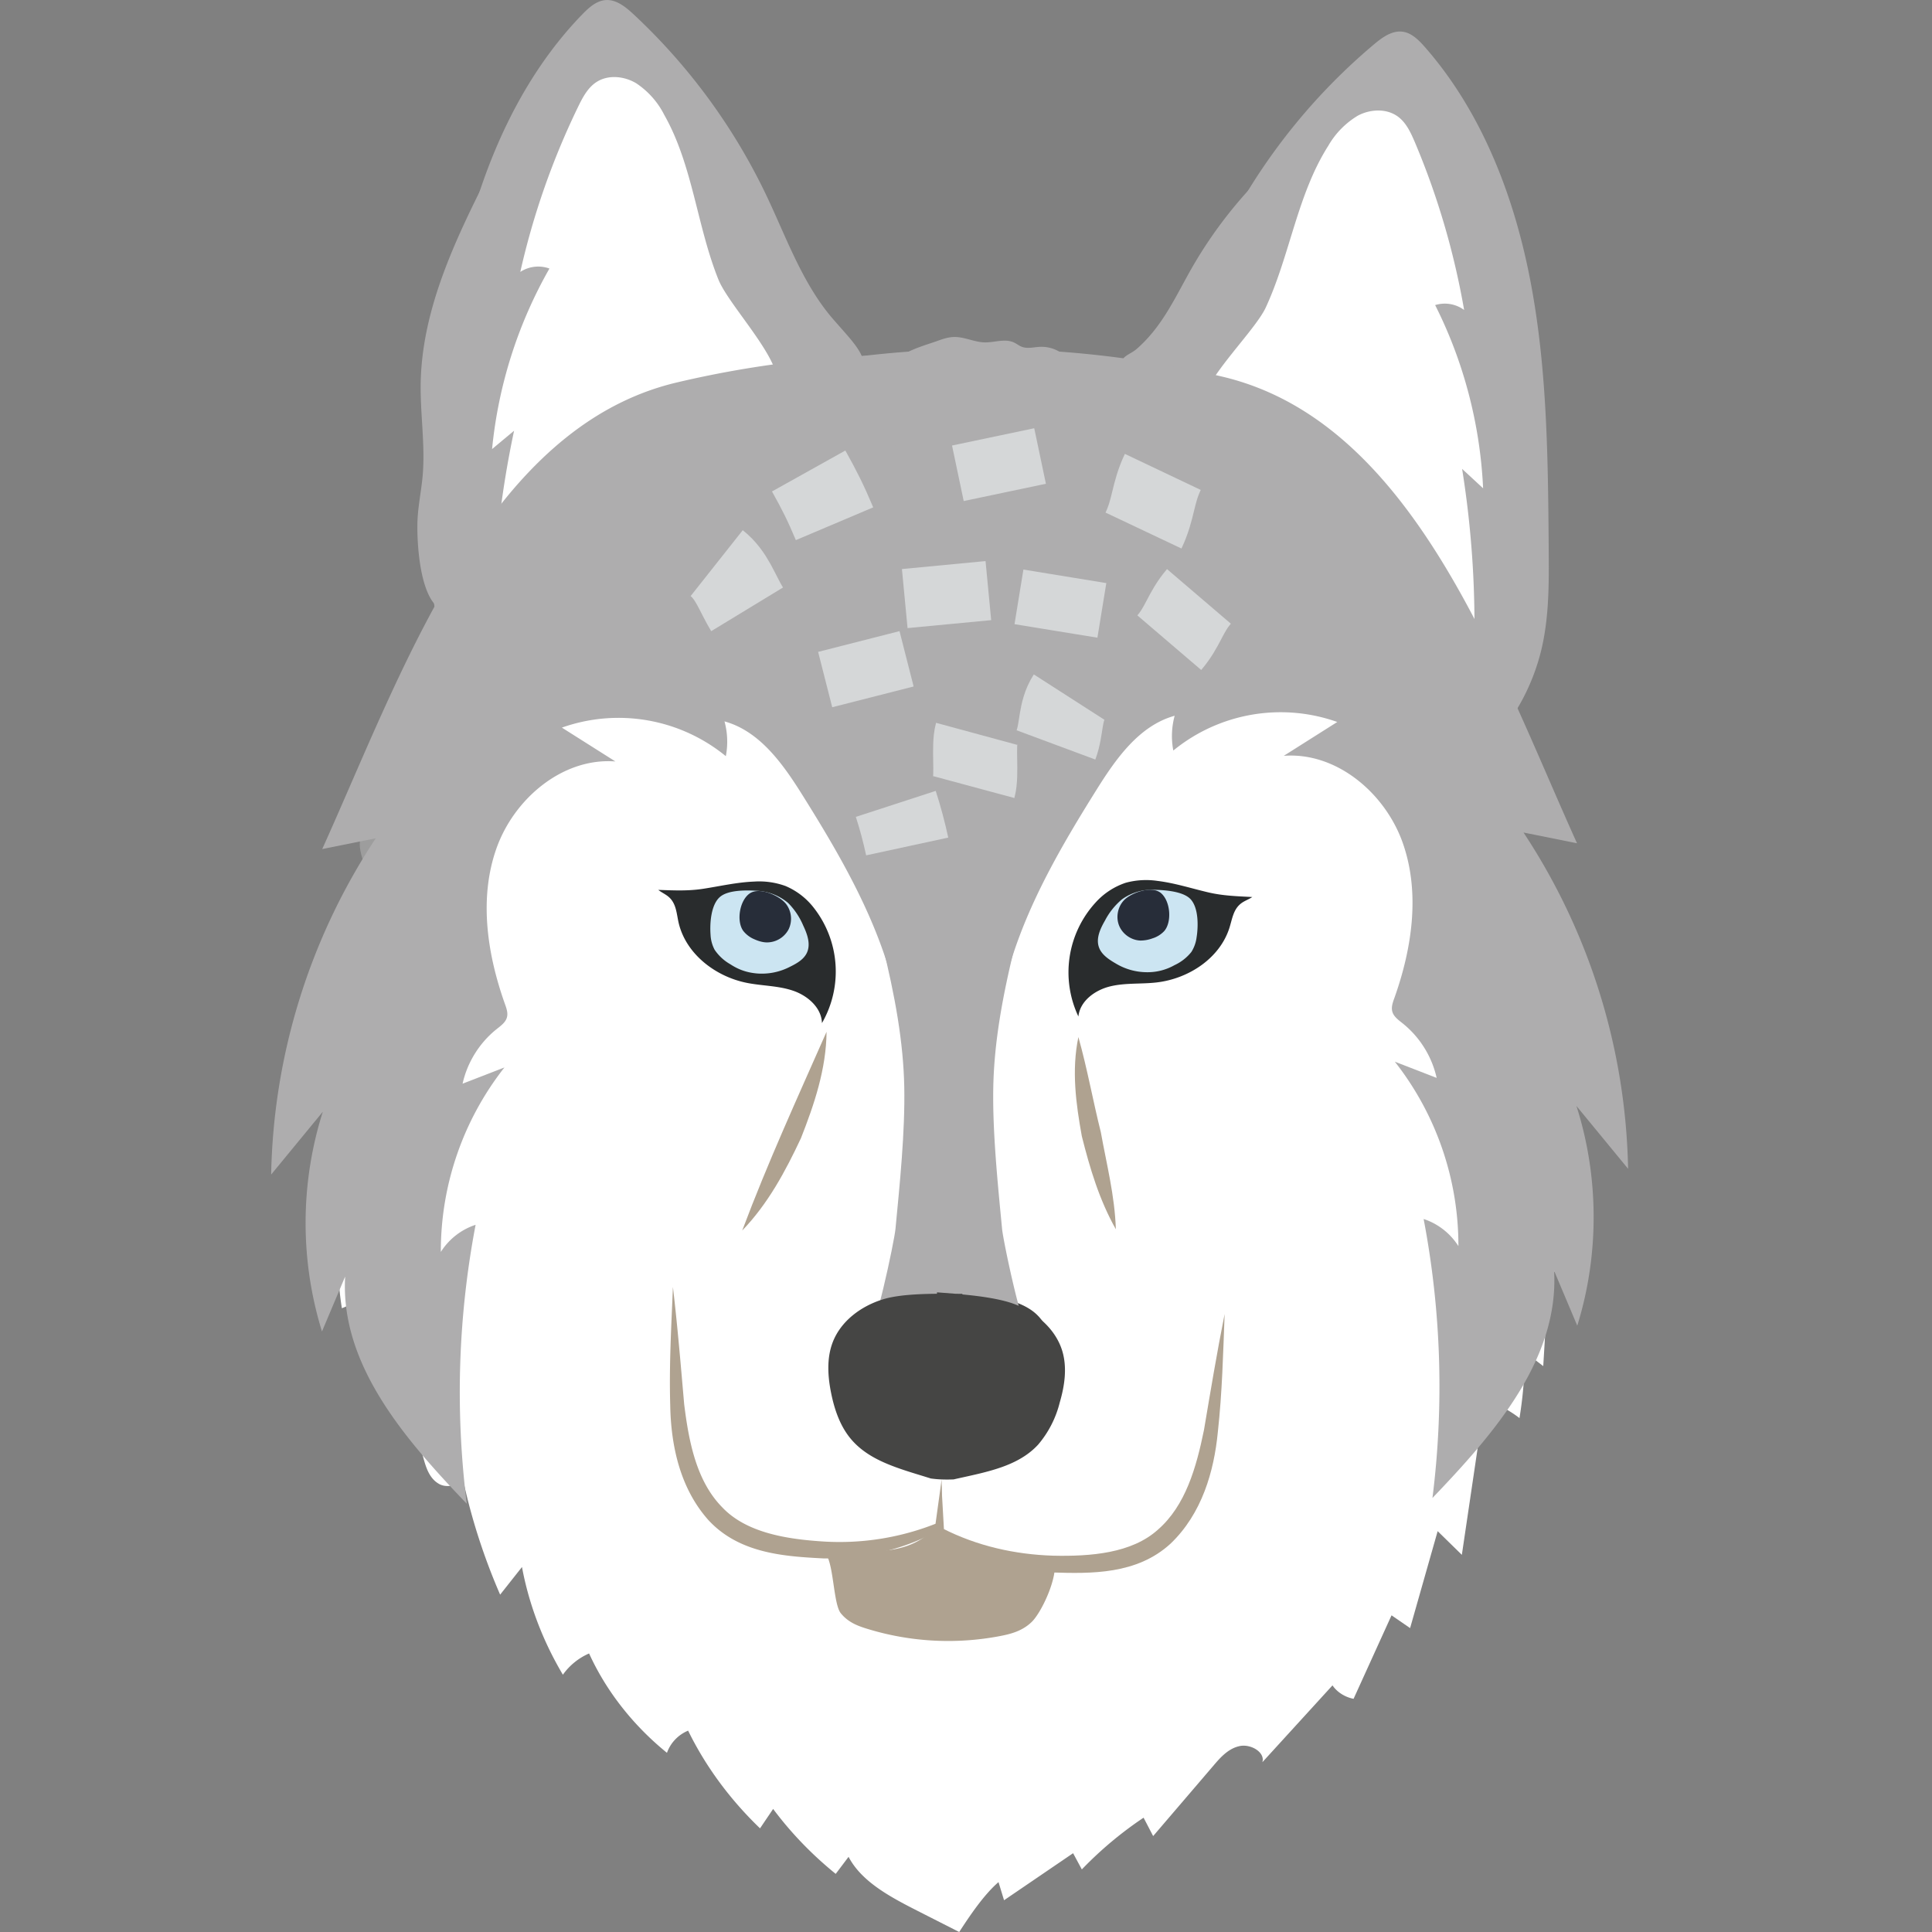 <?xml version="1.0" encoding="utf-8"?>
<svg version="1.1" xmlns="http://www.w3.org/2000/svg" xmlns:xlink="http://www.w3.org/1999/xlink" x="0px" y="0px"
	 viewBox="0 0 23 23" style="enable-background:new 0 0 100 100;" xml:space="preserve">
	 <rect x="0" y="0" width="23" height="23" fill="#808080" stroke="none"/>
	 <path
      d="M18.673 12.034a1.3 1.3 0 0 1-.545-.406 10.62 10.62 0 0 1 .514 3.468c-.331-1.121-.989-2.074-1.532-3.085-.25-.466-1.621-3.959-.385-3.844.435.041.849 1.021 1.02 1.381.377.79.679 1.635.928 2.486z"
      fill="#d8d0c4"
    />
    <path
      d="M3.824 12.436l.445-.648a8.175 8.175 0 0 0-.545 2.565c.283-.606.904-.899 1.326-1.393.279-.326.466-.735.649-1.137.39-.857.785-1.727.965-2.668.056-.292.09-.603-.001-.884-.471-1.456-1.417.676-1.653 1.155-.237.48-.455.973-.653 1.475-.174.44-.277 1.162-.533 1.535z"
      fill="#9d9d9d"
    />
    <path
      d="M4.283 12.334a9.8 9.8 0 0 0-.492 2.327c.115-.089.215-.194.295-.309a3.581 3.581 0 0 0-.016 1.222c.114-.043.219-.104.309-.179a2.62 2.62 0 0 0 .057.808c.018.078.059.172.149.181.136.013.222-.189.35-.146a3.15 3.15 0 0 0 .116 1.156c.03.104.074.216.178.273.104.057.277.007.273-.1.101.482.252.957.452 1.417l.26-.329c.083.445.248.88.487 1.282a.75.75 0 0 1 .312-.253c.204.448.523.855.927 1.183a.45.45 0 0 1 .252-.264c.208.426.5.821.856 1.163l.156-.231c.211.283.462.544.745.773l.153-.203c.154.295.493.476.813.639l.504.256c.124-.19.291-.441.468-.594l.066.216.822-.56.104.193a4.47 4.47 0 0 1 .735-.616l.114.219.725-.847c.082-.096.175-.198.308-.225.134-.026.303.077.267.193l.835-.915c.054.08.148.14.251.16l.452-.994.221.152.328-1.154.288.282.193-1.304.098-.532c.145.047.279.118.395.208a4.72 4.72 0 0 0 .063-.787l.22.168.07-1.164.226.134a7.826 7.826 0 0 0-.408-2.363 5.802 5.802 0 0 0-.764-1.546c-.831-1.16-2.244-1.962-3.757-2.251s-3.113-.083-4.509.471c-1.021.406-1.936.989-2.941 1.425-.841.365-1.735.571-2.006 1.365z"
      fill="#fff"
    />
    <path
      d="M11.6 6.355c-.317-.102-.658-.082-.987-.03-1.429.227-2.707 1.033-3.943 1.822-.447.286-.904.58-1.236 1.005-.253.323-.422.71-.554 1.105-.117.352-.207.721-.189 1.092.043.915.705 1.65 1.031 2.498l-.544.135a11.593 11.593 0 0 0 2.031 1.469l-.551.084c.476.398.876.895 1.171 1.454.218.412.381.861.661 1.229.627.825 1.697 1.085 2.683 1.294.226-1.092.084-2.322.145-3.438.049-.906.226-1.8.299-2.704.06-.748.048-1.5.037-2.251-.027-1.609-.029-3.153-.054-4.764z"
      fill="#fff"
    />
    <path
      d="M9.108 2.294A7.159 7.159 0 0 0 7.54.168c-.094-.087-.204-.176-.33-.167-.109.008-.198.088-.275.167-.724.744-1.165 1.741-1.411 2.765-.245 1.025-.308 2.085-.37 3.139-.023.385-.045.775.02 1.156.077.449.279.876.574 1.216 1.244-1.387 2.728-2.518 4.2-3.643.563-.43.327-.587-.038-1.011-.367-.428-.559-.992-.802-1.496z"
      fill="#aeadae"
    />
    <path
      d="M8.553 3.329c-.257-.639-.306-1.362-.644-1.959a.984.984 0 0 0-.337-.38C7.426.904 7.233.886 7.093.982c-.099.068-.159.182-.212.292a9.055 9.055 0 0 0-.687 1.963.391.391 0 0 1 .347-.04 5.404 5.404 0 0 0-.683 2.149l.262-.218c-.158.742-.244 1.5-.256 2.261.836-.387 1.464-1.116 2.144-1.747.192-.178.39-.35.593-.515.158-.128.565-.327.64-.524.107-.279-.56-.957-.688-1.274zM11.736 6.38c.324-.076.663-.029.986.049 1.406.34 2.616 1.246 3.785 2.132.423.321.855.65 1.152 1.1.226.343.364.741.464 1.145.089.36.148.735.101 1.104-.116.909-.834 1.588-1.228 2.408l.532.178c-.668.512-1.387.949-2.142 1.303l.543.128a4.853 4.853 0 0 0-1.283 1.356c-.25.393-.448.828-.757 1.172-.691.773-1.778.946-2.778 1.076-.138-1.107.102-2.322.13-3.438.023-.907-.082-1.812-.082-2.719 0-.751.072-1.499.143-2.247.154-1.604.28-3.143.434-4.747z"
      fill="#fff"
    />
    <path
      d="M14.683 2.571A7.18 7.18 0 0 1 16.357.528c.098-.082.213-.166.338-.151.108.013.193.098.266.181.685.78 1.075 1.798 1.267 2.834.193 1.035.201 2.098.209 3.153.003.386.005.776-.079 1.153-.1.445-.323.86-.636 1.185-1.171-1.449-2.595-2.655-4.008-3.854-.54-.458-.296-.603.09-1.008.39-.406.61-.959.879-1.45z"
      fill="#aeadae"
    />
    <path
      d="M15.069 3.66c.289-.625.375-1.344.743-1.923a.997.997 0 0 1 .356-.362c.15-.078.344-.086.479.017.096.073.149.19.197.302.27.638.467 1.31.586 1.996a.39.39 0 0 0-.345-.058c.34.673.536 1.422.571 2.181l-.25-.231c.12.749.167 1.511.14 2.271-.815-.429-1.405-1.189-2.052-1.855-.183-.188-.371-.37-.566-.545-.151-.136-.547-.356-.612-.556-.092-.284.609-.927.753-1.237z"
      fill="#fff"
    />
    <path
      d="M8.079 10.986c.087.371.439.641.813.715.181.036.371.033.546.092.175.058.343.203.347.387a1.23 1.23 0 0 0-.094-1.369.839.839 0 0 0-.339-.263.916.916 0 0 0-.375-.053c-.205.008-.405.055-.607.086-.183.028-.352.019-.533.013.042.034.096.055.135.094.08.079.083.193.107.298z"
      fill="#292c2d"
    />
    <path
      d="M8.459 11.128a.422.422 0 0 0 .048.178.554.554 0 0 0 .187.173c.1.066.201.1.32.11a.727.727 0 0 0 .375-.072c.086-.042.179-.09.218-.177.046-.102.003-.221-.045-.322a.853.853 0 0 0-.18-.269.625.625 0 0 0-.382-.145c-.118-.007-.331-.01-.428.073-.11.093-.123.32-.113.451z"
      fill="#cce5f2"
    />
    <path
      d="M8.849 11.083a.332.332 0 0 0 .132.099c.045.02.092.035.141.037a.292.292 0 0 0 .266-.155.29.29 0 0 0-.033-.306c-.079-.097-.314-.203-.431-.121-.12.084-.16.33-.075.446z"
      fill="#272d39"
    />
    <path
      d="M14.635 11.049c-.117.363-.489.604-.868.647-.184.021-.372.003-.552.047-.18.044-.358.174-.377.358a1.231 1.231 0 0 1 .205-1.357.842.842 0 0 1 .359-.235.926.926 0 0 1 .378-.022c.204.025.399.088.598.135.18.043.349.047.53.057-.044.03-.1.047-.142.083-.086.072-.098.185-.131.287z"
      fill="#292c2d"
    />
    <path
      d="M14.245 11.16a.423.423 0 0 1-.062.173.554.554 0 0 1-.201.157.65.65 0 0 1-.328.084.723.723 0 0 1-.368-.102c-.082-.048-.171-.104-.203-.194-.038-.106.015-.221.071-.318a.83.83 0 0 1 .202-.253.611.611 0 0 1 .392-.114c.118.003.33.017.421.107.102.103.097.33.076.46z"
      fill="#cce5f2"
    />
    <path
      d="M13.86 11.084a.32.32 0 0 1-.14.087.417.417 0 0 1-.144.026c-.109-.004-.212-.076-.253-.177s-.017-.224.058-.303c.086-.09.329-.177.439-.086.114.095.134.344.04.453z"
      fill="#272d39"
    />
    <path
      d="M11.21 17.612l.005.558v.023l-.023.013c-.413.241-.901.347-1.381.347-.463-.024-1.005-.055-1.376-.455-.345-.386-.448-.901-.456-1.369-.014-.474.013-.938.032-1.408.055.465.094.936.134 1.396.056.452.147.916.453 1.227.288.305.772.381 1.218.408a3.11 3.11 0 0 0 1.339-.219l-.022.037.077-.558z"
      fill="#afa290"
    />
    <path
      d="M11.207 17.67l.032.563-.019-.038c.411.21.864.311 1.317.325.447.01.935-.028 1.247-.309.329-.286.458-.741.549-1.187.077-.455.154-.922.246-1.381-.018.47-.029.935-.081 1.406-.045.466-.189.971-.563 1.328-.402.369-.945.357-1.408.343-.479-.038-.956-.183-1.349-.456l-.022-.015.002-.023.049-.556zM9.84 12.283c-.004.443-.146.863-.305 1.267-.185.394-.392.781-.699 1.099.308-.819.652-1.568 1.004-2.366zM12.838 12.346c.108.385.173.758.267 1.132.068.379.166.755.179 1.156-.197-.349-.309-.725-.405-1.107-.07-.386-.124-.786-.041-1.181z"
      fill="#afa290"
    />
    <path
      d="M10.01 19.206c.088.108.201.15.312.184a3.28 3.28 0 0 0 1.583.087c.129-.025.263-.059.375-.166.113-.107.292-.486.277-.686-.464-.015-1.012-.065-1.385-.476-.41.456-.918.271-1.401.323.16-.023.134.605.239.734z"
      fill="#afa290"
    />
    <path
      d="M4.382 10.993c.014-.101.059-.197.065-.298.014-.222-.158-.42-.164-.643a.893.893 0 0 1 .069-.317c.268-.759.882-1.637 1.354-2.289-.011.406-.588.871-.747 1.244a3.164 3.164 0 0 0-.201 1.803c.08.438.278.955.043 1.378.023-.294-.475-.485-.419-.878z"
      fill="#9d9d9d"
    />
    <path
      d="M4.971 6.18c.009-.17.044-.338.06-.508.033-.367-.028-.735-.023-1.103.014-.914.437-1.766.85-2.582-.27.856-.385 1.751-.439 2.645-.051.852.08 1.81-.083 2.642-.345-.009-.378-.851-.365-1.094zM14.158 3.244a5.257 5.257 0 0 1 1.076-1.348l-.52 1.023c-.248.487-.498.979-.838 1.407a.604.604 0 0 1-.224.197c-.121.051-.282.008-.303-.136-.022-.152.093-.155.183-.233.291-.254.439-.574.626-.91zM11.147 4.063c.067-.024.135-.049.207-.051.125-.004.243.061.367.064.117.003.241-.048.347 0 .034.015.063.04.098.053.068.025.143.003.216 0a.421.421 0 0 1 .361.179c-.285-.005-.571-.011-.855.013-.265.022-.856.23-1.096.121-.377-.17.215-.328.355-.379z"
      fill="#aeadae"
    />
    <path
      d="M5.481 13.606c.056.097.118.196.13.308.005.05 0 .1-.002.15-.009.194.038.408.191.527.059.046.131.075.181.13.054.058.077.137.117.205.234.397.93.303 1.146.71a.462.462 0 0 0-.432.117c.229.086.464.209.578.425.075.142.09.308.13.464.04.156.12.318.269.38l-.266-1.427c-.05-.269-.102-.543-.233-.783-.12-.221-.301-.403-.479-.581-.448-.448-.88-.921-1.347-1.35-.118-.108-.324-.285-.337-.056-.016.268.363.54.354.781zM15.78 15.859l-.282-.002a6.95 6.95 0 0 0 1.791-1.354c-.079-.104-.289-.101-.293-.232a.202.202 0 0 1 .029-.094l.408-.802-2.03 1.795c-.153.135-.309.274-.406.453-.109.201-.135.434-.177.659-.049.267-.122.53-.217.784-.076.203-.037.559-.025.766.557-.548.729-1.35 1.202-1.973z"
      fill="#fff"
    />
    <path
      d="M10.419 15.519a1.65 1.65 0 0 1 .689-.16c.266-.009.533.027.792.089.136.032.274.074.388.156.113.082.2.214.195.354l-1.5-.033a5.358 5.358 0 0 0-.457.004c-.08.005-.16.014-.238.028-.052.01-.191.076-.237.062-.249-.076.278-.456.368-.5z"
      fill="#454544"
    />
    <path
      d="M13.385 4.476a12.34 12.34 0 0 0-5.331.078c-2.269.539-3.258 3.428-4.218 5.554l.637-.128a7.519 7.519 0 0 0-1.245 4.003l.615-.748a4.38 4.38 0 0 0-.01 2.616l.276-.654c-.061 1.052.719 1.944 1.448 2.705a10.634 10.634 0 0 1 .105-3.321.777.777 0 0 0-.414.323 3.54 3.54 0 0 1 .757-2.196l-.498.193c.056-.255.203-.489.407-.651.049-.039.105-.079.121-.139.014-.052-.005-.106-.023-.156-.212-.595-.312-1.258-.103-1.852.209-.594.789-1.086 1.417-1.038l-.637-.403a2.018 2.018 0 0 1 1.952.34.919.919 0 0 0-.016-.414c.426.118.703.517.937.892.409.654.802 1.329 1.024 2.068.222.739.961-1.487.933-1.779a15.484 15.484 0 0 1-.032-2.575c.045-.638.138-1.297.478-1.838s.795-1.016 1.42-.88z"
      fill="#aeadae"
    />
    <path
      d="M9.225 4.407a12.34 12.34 0 0 1 5.331.078c2.269.539 3.258 3.428 4.218 5.554a143.53 143.53 0 0 0-.637-.128 7.519 7.519 0 0 1 1.245 4.003l-.615-.748c.27.844.273 1.77.01 2.616l-.276-.654c.061 1.052-.719 1.944-1.448 2.705a10.634 10.634 0 0 0-.105-3.321c.17.055.319.172.414.323a3.54 3.54 0 0 0-.757-2.196l.498.193a1.157 1.157 0 0 0-.407-.651c-.049-.039-.105-.079-.121-.139-.014-.052.005-.106.023-.156.212-.593.311-1.255.102-1.85-.209-.594-.789-1.086-1.417-1.038l.637-.403a2.018 2.018 0 0 0-1.952.34.919.919 0 0 1 .016-.414c-.426.118-.703.517-.937.892-.409.654-.802 1.329-1.024 2.068s-.961-1.487-.933-1.779c.082-.855.093-1.718.032-2.575-.045-.638-.138-1.297-.478-1.838s-.793-1.017-1.419-.882z"
      fill="#aeadae"
    />
    <path
      d="M11.458 8.483c-.303-.027-.561.247-.645.539-.051.177-.056.366-.119.539-.043.119-.111.227-.16.344-.173.417-.14.896-.036 1.316.162.65.256 1.192.267 1.715.011.535-.054 1.166-.105 1.698-.014.143-.254 1.296-.351 1.302.339-.023.678-.028 1.018-.017"
      fill="#aeadae"
    />
    <path
      d="M11.132 8.483c.303-.027.561.247.645.539.051.177.056.366.119.539.043.119.111.227.16.344.173.417.14.896.036 1.316-.162.65-.256 1.192-.267 1.715-.011.535.054 1.166.105 1.698.014.143.254 1.296.351 1.302a10.166 10.166 0 0 0-1.018-.017"
      fill="#aeadae"
    />
    <path
      d="M12.648 16.089c-.077-.262-.303-.456-.55-.556-.166-.067-.415-.102-.641-.123v-.007l-.081-.001-.221-.017-.001.017c-.227.002-.477.014-.648.068-.255.08-.495.255-.593.51-.073.191-.059.406-.018.607.038.187.101.374.218.523.161.205.4.307.637.387.11.037.221.069.331.104.087.012.174.015.272.011.113-.026.226-.049.338-.077.242-.061.489-.144.666-.335a1.23 1.23 0 0 0 .259-.504c.058-.197.089-.411.032-.607z"
      fill="#454544"
    />
    <g>
      <path
        d="M8.532 6.704c.182.144.241.351.362.55"
        fill="none"
        stroke="#d5d7d8"
        strokeWidth="0.348"
        strokeLinecap="round"
        strokeLinejoin="round"
        strokeMiterlimit="10"
      />
    </g>
    <g
      fill="none"
      stroke="#d5d7d8"
      strokeWidth="0.348"
      strokeLinecap="round"
      strokeLinejoin="round"
      strokeMiterlimit="10"
    >
      <path d="M9.627 5.607c.135.242.2.373.308.628M10.224 7.637l.168.659M11.235 6.727l.067.703M11.823 5.201l.139.661M12.677 6.861l-.106.65M13.843 5.618c-.124.261-.106.436-.23.698M11.626 8.736c-.041.151.008.482-.033.634M14.273 7.1c-.165.193-.188.358-.353.551M12.728 8.299c-.115.179-.083.37-.157.569M10.664 9.57c.054.166.099.336.136.507" />
    </g>
  </svg>